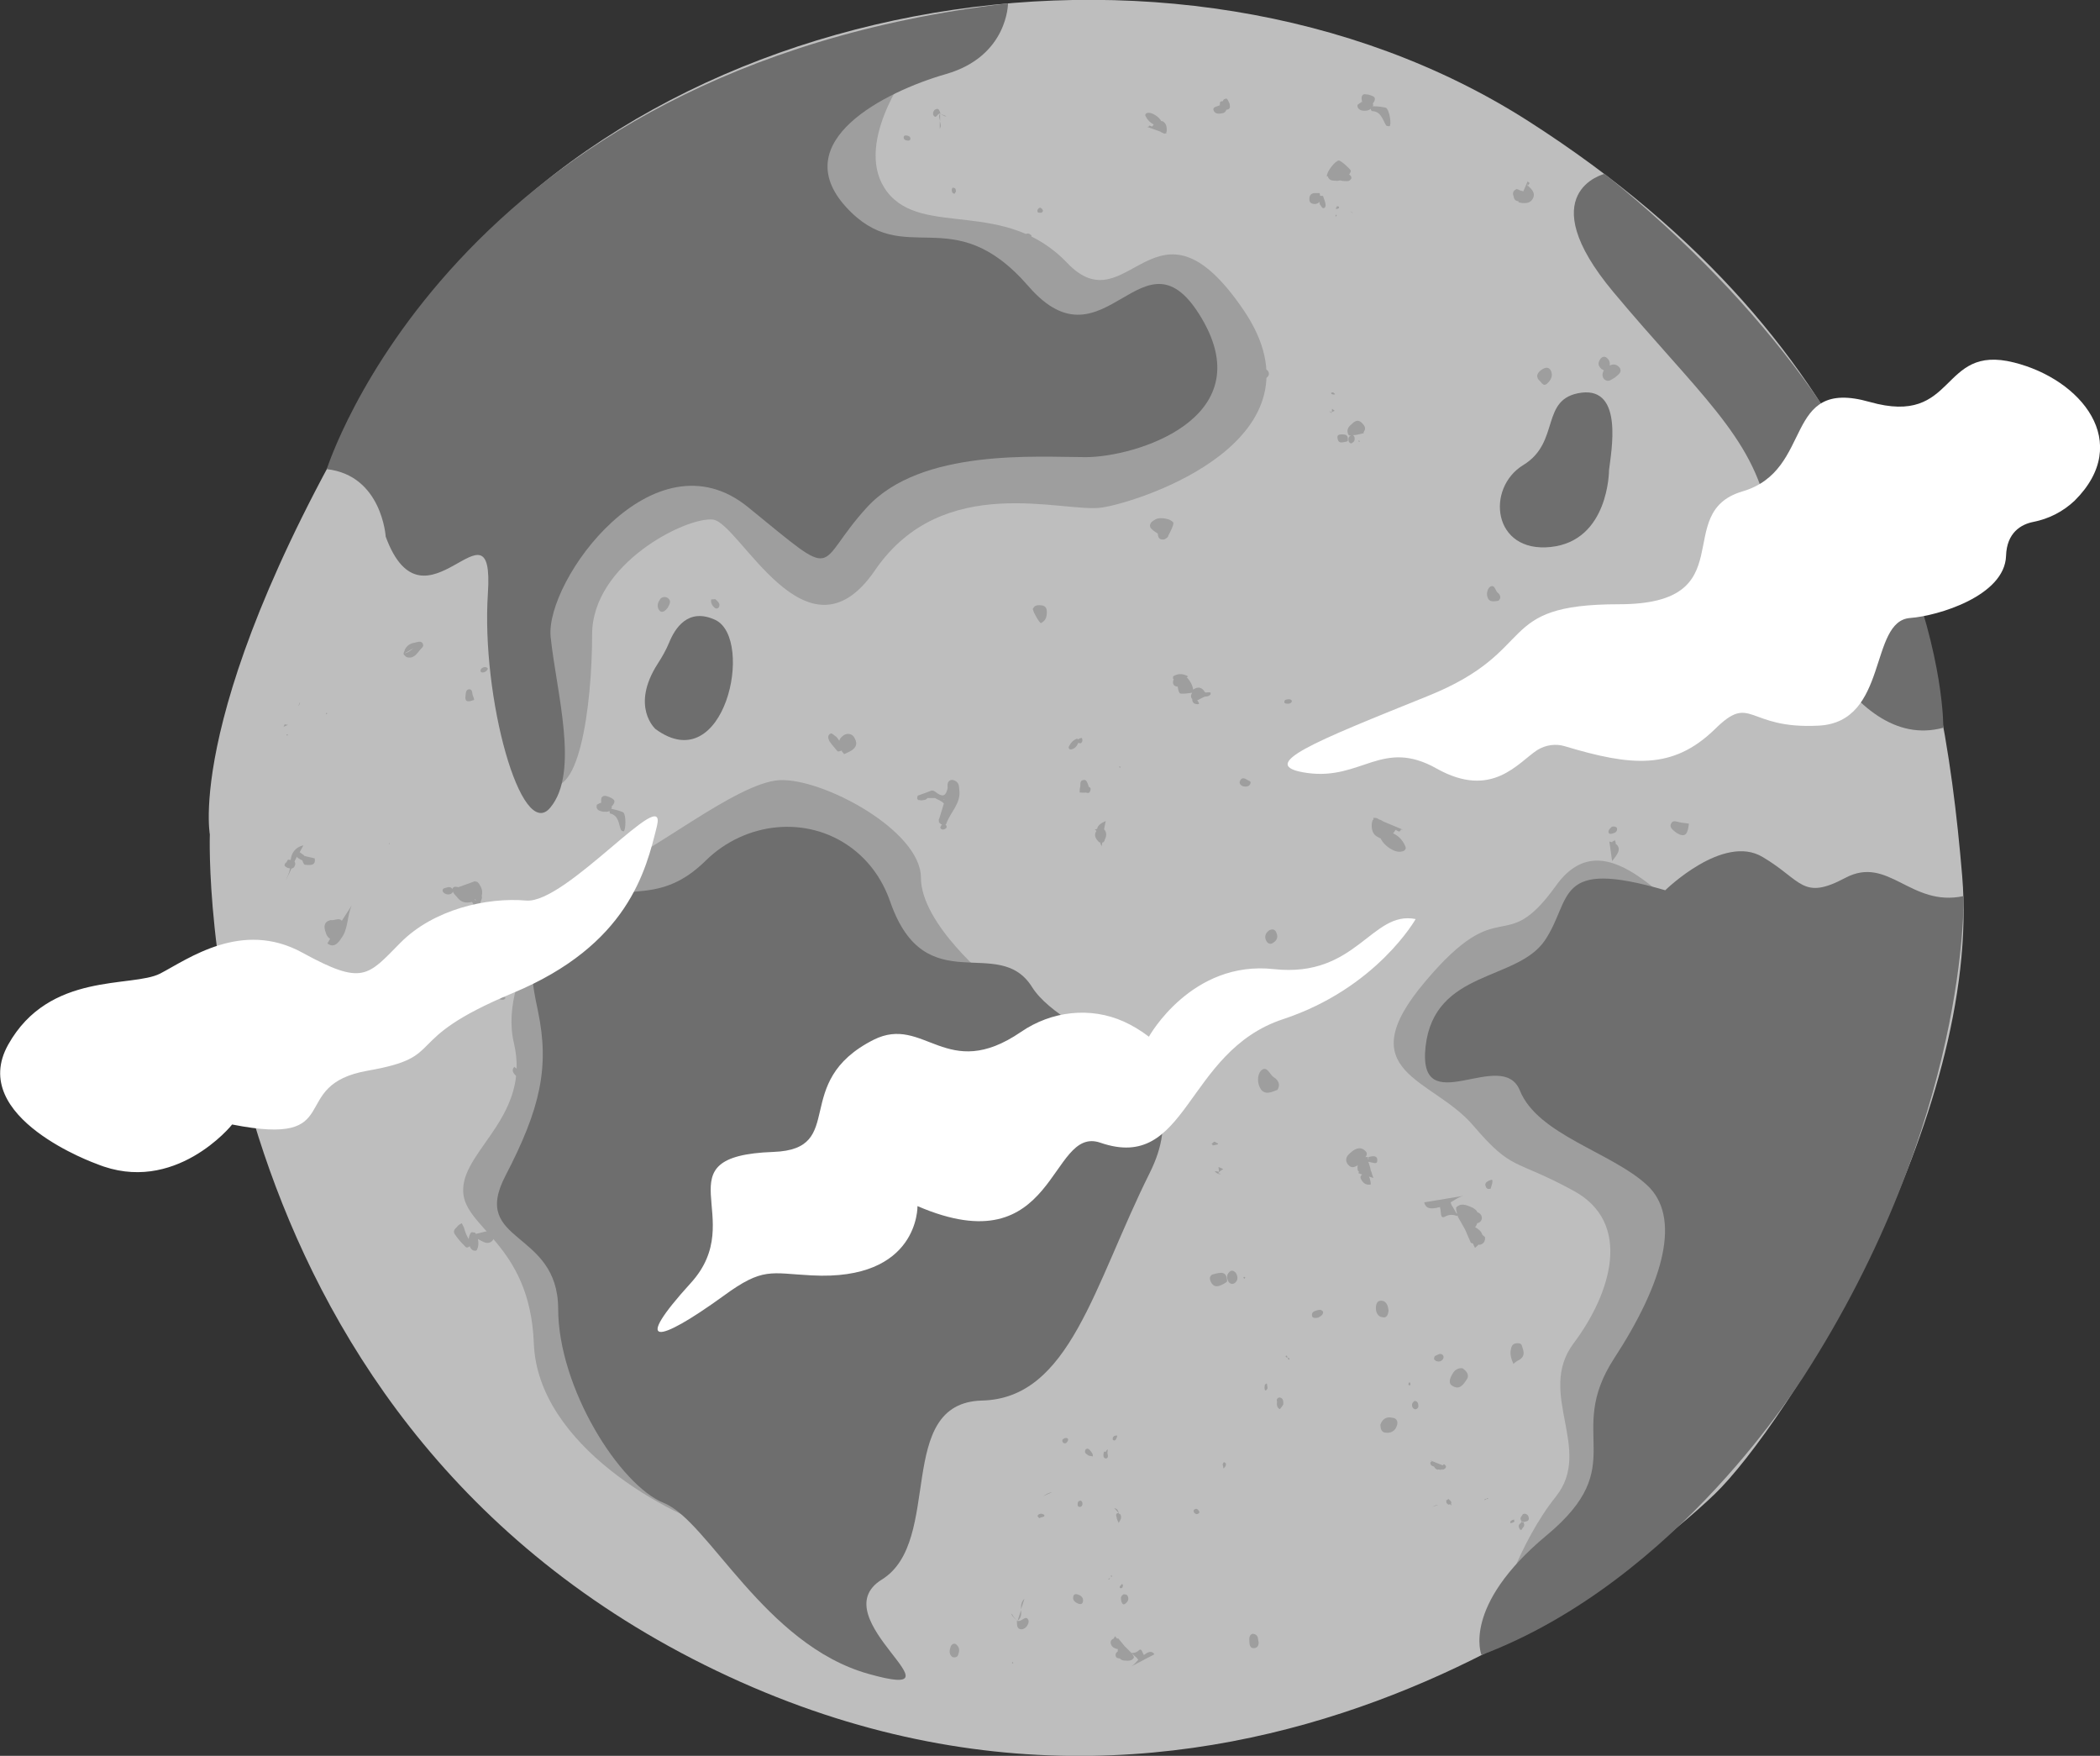 <svg xmlns="http://www.w3.org/2000/svg" enable-background="new 0 0 612.5 512" viewBox="0 0 612.5 512" id="Earth">
  <rect x="0" y="0" width="612.5" height="512" fill="#333333" stroke="none"/>
  <g fill="#000000" class="color000000 svgShape">
    <path fill="#bebebe" d="M61.2,243.3c0,0-6,167.5,144.3,242.2s274-30,294.6-49.8s78.1-110,72.2-180.3S549.1,101.5,445.9,35.4
		s-265.4-37-329,64.4S61.2,243.3,61.2,243.3z" class="colora4cfd8 svgShape"></path>
    <g fill="#000000" class="color000000 svgShape">
      <path fill="#9e9e9e" d="M364.4 478.7c0 .8.2 2 1.3 1.9 1.3 0 1.6-1.3 1.3-2.2-.1-1-.2-1.8-1.6-2C364.4 476.6 364.3 477.7 364.4 478.7zM487.2 211.4c-.2-.1-.6-.1-.8.1.1.4 0 1.1.2 1.1l0 0c0 .2.1.4.4.8l.1-.5c.2 0 .4-.2.5-.7C487.6 211.9 487.5 211.8 487.2 211.4 487.5 211.6 487.5 211.6 487.2 211.4L487.2 211.4C487.5 211.3 487.5 211.3 487.2 211.4zM443.7 443.7c0 0-.1.2-.1.4-.2.1-.6.5-.6.7-.1.4 0 .8.5 1.4l.1-.2c0 0 0 0 .2.1.2-.6 1-1 .7-1.8l0 0 0 0-.1-.2.1-.2C444 444 443.9 443.8 443.7 443.7zM421.9 437.6c-.1.2-.1.4 0 .7.2.1.4.4.5.4.2.1.2.1.5-.1l.4.4c.1-.2-.1-.5-.1-.5.1-.2.1-.2.1-.4-.1-.5-.5-.6-.8-1C422.2 437.3 421.9 437.4 421.9 437.6c.1-.2-.1-.2-.2-.1L421.9 437.6zM411.4 403.6c-.1-.2-.1-.2-.2-.5-.2-.1-.2.1-.4.4-.1.2.1.2.2.5C411.1 404 411.4 403.9 411.4 403.6zM360.4 371.1c-.7-.7-1.4-.8-2 0-.7.7-.6 1.8 0 2.8.7.7 1.4.6 2 0C361.2 373.1 361 372 360.4 371.1zM441.6 443.1c-.5.1-.7.2-1.1.6-.1.2.1.2.1.5.2-.1.7-.2 1-.4C441.8 443.6 441.6 443.4 441.6 443.1z" class="color7cbac1 svgShape"></path>
      <path fill="#9e9e9e" d="M443.5 442.9c.1 1.1 1 1 1.8.7.7-.2.7-.8.5-1.4-.2-.5-.8-1-1.6-.7C444 441.9 443.4 442.4 443.5 442.9zM355.2 333.7l.1-.2c-.4-.2-.8-.5-1.1-.6-.1.1-.4.2-.5.4-.1.1-.1.1-.4.2l.2.1c.1.1.1.1.2.4C354.3 333.9 354.5 333.9 355.2 333.7L355.2 333.7 355.2 333.7C355.4 333.9 355.2 333.7 355.2 333.7zM417.8 439.4l1.7-.6C418.9 438.8 418.3 439.1 417.8 439.4zM417.8 426.1l-.6-.2C417.3 426 417.3 426.2 417.8 426.1c-.2.1-.2.1-.5.2-.4.5.2 1.2.8 1.3l.2.1c.2.5.8 1 1.3.8.4.1.8.2 1.1-.1l.1.2c.5-.2 1.3-.7.8-1.3-.4-.4-.5-.4-.8 0l-3-1.2C417.9 426.2 417.8 426.1 417.8 426.1zM369.7 404.8c-.1-.5-.1-1-.2-1.4-.2.1-.5.2-.6.5-.1.4-.1 1.1 0 1.3C369 405.7 369.5 405.4 369.7 404.8zM492.6 240.2c-.7-.2-1.8-.2-2.6-.4-1-.2-2-.7-2.5.2-.8 1.2.4 2 1.4 2.8C492 244.8 492.3 242.4 492.6 240.2zM356.8 340.9l-1.4-.6c0 .5.2 1.1.1 1.4-.6-.1-.8-.2-1.2-.2.5.7 1.3 1 1.8.8-.2-.1-.6-.1-.8-.2C355.8 341.4 356.2 341.3 356.8 340.9zM376.1 396.3c.1-.2-.4-.4-.5-.4C375.7 396.5 375.9 396.7 376.1 396.3zM414.2 301c-.2-1.9-1.7-2.4-3.1-2.4-2.8-.2-3.2 1.6-3.5 3.7-.2 1.9.1 3.6 2 4.3 0 0 .2.1.2-.1 0 0-.1.2.1.2l1.1-1.2c1-1 2.2-2.5 2.8-3.5l.4-.5-.1-.1C414.2 301.2 414.2 301 414.2 301zM375 395.5c-.1.2.4.4.5.4C375.5 395.3 375.1 395.1 375 395.5zM353.8 371.6c-.8.2-1.1 1-.8 1.8 1 2.6 2.8 1.6 4.2.8.4-.2.5-.4.7-.5C357.9 370.5 356 371 353.8 371.6zM357.4 426.6c-.4-.4-.6-.2-.8.4.1.5.2.7.2 1.2.2-.1.6-.5.7-.8C357.6 427.1 357.6 426.6 357.4 426.6zM423.6 404.1c2 1.3 3.1-.2 4.1-1.7.8-1 .6-2.2-1.1-3.4-1.3-.2-2.4.5-3 1.7C422.8 402 422.4 403.5 423.6 404.1zM405 382.3c-.1-1.6-.7-3.1-2.3-3-1.1 0-1.4 1.1-1.4 2.2 0 1.3.7 2.5 1.9 2.6C404.5 384.4 404.8 383.4 405 382.3zM418.9 396.9c.6.2 1.4.2 1.9-.5.5-.7.2-1.4-.6-1.6-.7 0-1.2.5-1.7.6C418.1 396.2 418.2 396.5 418.9 396.9zM314.2 464.9c-.8-.2-1.2.2-1.2 1.1 0 .8.8 1.4 1.7 1.7.8.2 1.2-.2 1.2-1.1C315.9 465.7 315 465.1 314.2 464.9zM470.7 245.2c-.2.1-.2.1-.4.2l-.1.2c-.2-.1-.6-.1-.8-.2l.8 5.7c1.4-1.8 3-3.6 1-5.1l0 0c0 0 .1-.2 0-.5-.1-.2-.1-.2-.2-.4l.1-.2C470.8 245.1 470.7 245.2 470.7 245.2zM362.9 372.3c-.4.2-.2.4.1.6 0 0 .1-.2.2-.4C363 372.4 362.9 372.3 362.9 372.3zM443.2 396.5c1.2-.8 1.4-1.7 1-3.1-.4-1-.2-1.6-1.3-1.7-1.3-.1-2 .4-2.2 1.7-.4 1.4.1 2.9.7 4.3C442 397.2 442.5 396.8 443.2 396.5zM385.9 382.5c-.5-.7-1.1-.6-1.8-.4-.8.2-1.7.6-1.4 1.7.1.6 1.1.6 1.8.4C385.3 383.8 386 383.3 385.9 382.5zM402.6 415.5c.1 1.1.2 1.8 1.1 2.2 1.9.4 3.2-.4 3.7-1.9.5-1.4-.1-2.3-1.4-2.4C404.3 413 403.1 413.9 402.6 415.5zM373.3 410.9c.4-.5.7-.8 1-1.4 0-.8.1-1.7-1-2-.7 0-1.1.6-.8 1.3C372.3 409.6 372.5 410.6 373.3 410.9zM96.4 268.3c-2 .5-2 2-1.4 3.6.2.8.7 1.6 1.3 1.8l-.8 1.4c2 1.6 3.4-.5 4.1-1.6 2-2.6 1.6-6.5 3-9.5l-2.9 4.5C98.9 267.5 97.6 268.5 96.4 268.3zM412.6 410.9c.6.2 1-.4 1.1-.7 0-.8-.1-1.6-1.1-1.7-.2.1-.6.5-.7.8C411.7 410 412 410.7 412.6 410.9zM433.5 437c-.5.2-.8.4-.4.4C433.1 437.4 433.4 437.3 433.5 437zM433.9 436.8c0 0-.2.1-.4.4C434.1 437 434.2 436.9 433.9 436.8zM371.5 314.1c-1.2-.7-2-3.7-3.8-1.8-1 1.2-1.1 3.7.1 5.4 1.3 1.7 3.2.7 4.8.1C373.5 316.3 372.9 315 371.5 314.1zM402.7 244.5c1 2.2 4.2 4.3 6.1 3.8.8-.1 1.6-.7 1-1.7-.7-1.6-1.9-2.9-3.5-3.6.4-.4.5-.6.7-1 .7.2 1.2 1 1.6-.1.2-.1.2.1.5 0l-5.5-2.3c-.5-.2-.8-.6-1.3-.6-.6-.5-1.1-.5-1.3-.5h-.5c.1.2.1.2.1.4-.4.4-.4.8-.5 1.3-.1 1.6.2 3 1.6 3.8C402.1 244.2 402.5 244.4 402.7 244.5zM407.4 242c-.2.1-.2.1-.4.1l0 0 0 0C407.2 242 407.4 242 407.4 242zM483 214.3c-.1.2-.7.6-.5.7.1.8 1.1 1.3 1.9 1.3.6.1 1.2-.5.8-1.2C485 214.4 484 214.3 483 214.3zM470.1 241.1c-.8.7-1.2 1.3-.8 1.9.1.2.8.2 1.2 0 .8-.2 1.3-.7 1.1-1.6C471.2 241 470.7 240.9 470.1 241.1z" class="color7cbac1 svgShape"></path>
      <polygon fill="#9e9e9e" points="295.2 485.1 295.6 484.9 295.2 484.6" class="color7cbac1 svgShape"></polygon>
      <path fill="#9e9e9e" d="M475.6 436.7c1.7-.8 3.4-2 2.2-3.9-1.4-2.3-2.5-4.7-3.6-7.2-.4-.8-1.2-1.3-2.9-1.3-.8.6-2.3.8-3.1 2-.6 1.2-.2 2.3.6 3.4.8 1.3 1.7 2.3 2.5 3.4-.2-.2-.6-.5-1.1-.5-2.8 0-2.5 2.9-3.4 4.5-.5 1.1 0 2.2 1.2 2.3 2.8.2 3.4-2 4.2-3.7 0-.5 0-.8-.2-1.3.2.2.2.5.4.6C473.3 436.7 473.8 438 475.6 436.7zM279.5 482.4c.4-1.1.4-1.9-.5-2.8-.6-.6-1.4-.2-1.7.5-.4 1.1-.6 2.3.5 3.1C278.8 483.5 279.4 483 279.5 482.4zM470.5 208.9c.2-1-.1-1.4-.7-1.6-1.1 0-1.3.7-1.2 1.6.1.4.4 1 .6 1.2C469.9 210.4 470.4 209.7 470.5 208.9zM479 212.2c-.1-.8-.8-1.1-1.7-1-.6.4-1.1.8-1 1.7.1.8.8 1.1 1.7 1C478.9 213.7 479.2 213 479 212.2zM460.3 139.5c.1-.2.1-.2.1-.6 0 0-.2-.1-.5 0-.1.1-.1.2-.1.6C459.8 139.5 460.2 139.5 460.3 139.5zM453.2 139.3c.1.1.2.4.4.5 0 0 .1-.1.4-.2-.1-.1-.1-.5-.4-.5C453.5 139.1 453.4 139.2 453.2 139.3zM249.3 215.3c-.6-1.3-1.9-1.6-3.1-1-.8.6-1.3 1.1-1.4 1.7-.6-.8-.8-1.2-1.1-1.3-.5-.4-1.2-1-1.4-.8-1 .4-.8 1.4-.4 2.2.7 1.1 1.6 2 2.4 3 .1.1 1-.1 1.1-.2l.1-.1c0 .5.5.7.7 1.1.4-.2 1-.4 1.3-.6C249.5 218.4 250.3 217.1 249.3 215.3zM456.4 126.8c.1-.2 0-.5-.5-.7-.4.2-1 .1-1.2.5l-.1.2-.1.1.2.1c.1.1.4.2.7.4.2.1.5 0 .6-.1l0 0h.5C456.5 127.1 456.5 127.1 456.4 126.8zM466.9 104.5c-.8 1.1-1 2 .2 3.1.2.1.4.2.7.4-.5.8-.6 1.8.1 2.6 1.2 1 2 .1 3.1-.5.7-.7 2.3-1.4 1.4-2.9-1-1.1-1.9-1.1-2.9-.6.1-.6 0-1.6-.8-2.2C468.2 103.9 467.5 103.9 466.9 104.5zM500.3 346.8c-1.7 1-3.1 1.8-3.1 3.8-.1 3.4 2.5 3.9 5 4.3 0-.2 0-.2 0-.6.1.5.5 1 .6 1.4-.2-.4-.6-.6-.7-.8.1.7-.6 1.9 1.1 1.6.1.1.2.4.2.4l-.7-4.9c.7-.1 1.6-.5 2.3-.6l1-.2-.1-.1.1-.1c1-1.4.2-2.6-.7-3.5-1.1-1-2-1.1-3-.5l-.1-.1v-.2l-.1.1C501.5 346.3 500.9 346.6 500.3 346.8zM432.2 359.7c-.2-.6-.8-1.2-2-1.9.2-.1.4-.4.5-.7.1-.2.1-.2.1-.4.7-.1 1.3-.6 1.4-1.4s-.5-1.6-1.3-1.8c-.2-.6-.6-.8-1.3-1.3-1.3-.5-3.2-1.7-4.8-.2-.2.1-.1 1.1.2 1.9l-.2-.1-1.1-1.9c-.4-.4-.4-.8-.6-1.3 1.2-.7 2.4-1.6 3.8-1.9l-11.5 1.9c.5 2.2 2.4 1.8 3.7 1.6.2-.1.6-.2 1-.2 0 0 0 0-.1.2.4.8-.1 3.4 1.4 2.6 1.4-.8 2.5-.6 3.7-.2l-.1-.2c0 0 0 0 .2.1l.1.2c0 0 0 0-.2-.1l2.2 3.9 0 0 1.7 3.9c.2.1.4.1.6.2l.6 1.3c.4-.4.7-.6 1.1-1l.2.1c1.2-.2 1.8-1.1 1.6-2.3C432.4 360.2 432.3 360 432.2 359.7zM453.2 142.9l1.4.4C454.2 143.1 453.8 142.9 453.2 142.9zM457.7 140.4c1-.8.7-2-.2-2.9-.8-.7-2-.7-2.6-1.8-.2-.6-1-.8-1.4-.1-.4.2-.4.8-.1 1.2.5 1 1.2 2 1.9 2.9C455.8 140.1 456.6 141.7 457.7 140.4zM461 142c-.1.1-.7.5-.7.7-.2.4.1.6.7.4.2-.4.5-.8.7-1C461.3 142.2 461.1 141.9 461 142z" class="color7cbac1 svgShape"></path>
      <path fill="#9e9e9e" d="M460.7 143.5c.2 0 .5-.1.7-.4-.1-.1-.2-.4-.2-.4-.2 0-.5.1-.6.2C460.3 143.1 460.4 143.2 460.7 143.5zM448.5 136.4c.1.1.1.1.2.4l-1.1-2.2v.2l-.1-.1C447.7 135.5 446.9 136.4 448.5 136.4zM399.8 341.3c-.1-.8-.4-1.6-.7-2.5l0 0h.2l0 0c1 .2 2.3.8 2.4-.2.2-1.7-1.2-1.6-2.5-1.2-.1.1-.1.5 0 .6 0 0-.1.1-.2 0 0-.2 0-.2 0-.6-.2 0-.7-.1-.8.1.5-.6.7-1.3 0-1.9-1.7-1.7-3.6-.2-4.8 1-1.1 1-1 2.5.2 3.4.8.7 1.7.2 2.4-.2-.1.5-.1.7 0 1.3 0 .2.2.5.4.6-.1.1-.1.1-.2.4l1.1.4c-.7.5-.6 1.1 0 1.9.5.7 1.2 1.2 2.5 1 0-.6-.1-1.4-.5-2.3l1.3.4C400.1 342.4 400.1 341.8 399.8 341.3zM296.8 472.6c1.1-.8 1.1-1.9 1-3.1L296.8 472.6z" class="color7cbac1 svgShape"></path>
      <path fill="#9e9e9e" d="M296.6 472.6c-.5-.6-1.1-1.2-1.4-1.9-.2 0-.5-.2-.6-.2.2 0 .5.2.6.6C295.5 471.5 296.1 472.1 296.6 472.6c0 1.3 0 2.5 1.3 2.5 1.4 0 2.5-1.9 2-2.8C299.1 470.8 297.9 473.2 296.6 472.6zM297.8 469.3l1-3.1C297.8 467.1 297.8 468.1 297.8 469.3zM477.2 385.7c.5.4.8.6 1.4 1.1.2.2 1.1-.2 1.2-.5 1.1-1.1.6-2.3.1-3.6-.5-.8-.8-1.9-1.9-2.3.4-.2.8-.6.8-.8-1.3-3.9 1.8-5.6 3.7-8.3.2-.5 0-1.3-.2-1.4-.8-.6-6.8 2.9-7.1 4.7.2 1.4.7 3.1 1.3 5 0 .2.2.4.5.4-.2 0-.5 0-.6 0-.2 0-.4.2-.6.5-.5-.2-1.1-.2-1.4-.2-2.2 0-1.7 1.9-1.7 3.4.5 1.2.2 2.5 1.9 2.8.6 0 1.4-.5 2-1.1 0 0 .2 0 .2.2h-.2C476.7 385.8 476.9 385.8 477.2 385.7zM139.8 257.8c-.5-.7-.8-.8-1.2-.7 0-.1 0-.2.1-.2l-5 1.8c-.7-.1-1.3-.4-1.8.5v.1l0 0c-.2-.7-1-.7-1.6-.5-.4.2-1.3.1-1.2 1 .2.7 1.1 1.1 1.9 1 .6-.1 1-.4 1.1-.8.2.6.8 1.1 1.2 1.6 1.2 1.6 2.6 1.8 4.4 1.4.5.8.7 1.7 1.4 2.2.1.1.2.2.5.4l0 0c1 .8 1.9.5 2.2-.6.6-1.4-.6-1.6-1.6-1.6v.1l-.2-.1c0 0 0-.1.1-.1.1-.7.7-1.4.4-2C140.8 260 140.6 259.1 139.8 257.8zM138.4 262.3c.1 0 .1 0 .2-.1.1.1.2.2.2.4L138.4 262.3zM147.3 290.7c0 0-.1 0-.2.1-.1-.1-.5-.1-.6-.1-.2.1-.5.2-.7.7h.1c0 0 0 0 0 .1.4-.1.8.2 1.2-.1l0 0 0 0 .1-.1h.1C147.4 290.9 147.4 290.8 147.3 290.7zM321.5 245.7l-.2 1.1c-.1-.4-.4-.8-.4-1.1-.2-.1-.4-.1-.6-.4-.8-.8-1.3-1.9-.5-3-.1-.1-.2-.2-.5-.4l.7-.2c.2-1.1 1.2-1.7 2.5-2.3l-.5 2.5h.1c.7.8.7 1.9.1 3C322.2 245.3 321.8 245.7 321.5 245.7zM303.8 62c.6-.4.4-.8 0-1.2-.4-.4-.7-.2-1 .1-.2.2-.4.7 0 1.1C303.1 62 303.5 62.1 303.8 62zM223.1 96.5c-.1.2-.1.2-.2.5 0 0 .2.1.4.1s.1-.2.2-.5C223.5 96.6 223.4 96.5 223.1 96.5zM228.6 98.2c-.1-.1-.1-.4-.2-.5 0 0-.1.1-.4.1.1.1 0 .4.2.5C228.4 98.4 228.5 98.2 228.6 98.2zM182 332c-.4-.5-.6-1.3-1.1-1.9-.5-.5-.6.2-.8.6-.4.7-.5 1.4.5 1.9C181 332.8 181.5 332.7 182 332zM138.3 204.1c0-.5-.4-1.1-.5-1.7s-.1-1.3-.8-1.4c-1-.1-1.1.8-1.2 1.6C135.4 205.1 136.8 204.6 138.3 204.1z" class="color7cbac1 svgShape"></path>
      <path fill="#9e9e9e" d="M180 329.8c-.2-.1-.5-.1-.7-.4-.4.2-.2.5.1.6.1.1.2.1.4.2C180.2 330.3 180.4 330.2 180 329.8zM353.9 32c.4 1.4 1.7 1.2 2.8 1 .5-.1.8-.5 1-1 .1 0 .4-.1.5-.1.8-.4.5-1.1.4-1.8-.4-.5-.5-1.6-1.2-1.3-.5.1-.7.5-.7.7-.2 0-.5 0-.8.2 0 .2-.2.7-.1 1h-.1C355 31.1 353.8 31.1 353.9 32zM278.8 55.9c0-.4 0-1-.5-1.1-.5-.2-.7.1-.7.6 0 .6.2 1 .8 1.1C278.4 56.6 278.6 56.1 278.8 55.9zM151.4 327.5c.8.4 1.7.1 2.4-.6.4 0 .7.1 1 0 1.1-.2 1.9-1.1 2.8-1.8.4.1.6.2.8.4l-3.1 3.9c1.6-1 2.4-2.5 3.1-3.9.8.7 1.1 2 1.7 2.9.1.1.5.1.7.1.5-.4.2-3.8-.7-4.2-.4-.1-.8-.2-1.3-.2l.1-.1c0-.2.1-.4.1-.6l.4-.1c-.1-.1-.2 0-.4 0 .1-.1.1-.1 0-.2-.1-.2-.6-.2-.8-.2-1.2.4-2.4.7-3.5 1.2-.1-.2-.4-.5-.6-.7-.8-.4-1.6 0-2 1-.7.6-.8 2-.6 2.8l-.2.1c.1.1.2 0 .4 0C151.3 327.4 151.4 327.5 151.4 327.5zM155 325.1l.6-.2C155.5 324.9 155.2 325.1 155 325.1L155 325.1zM196.8 309.3c.2 1.2.6 2.3 1.7 2.8.1.2.4.4.8.5 1.3-.1 1.6-1.3 1.8-2.3-.1-.8-.6-1.6-1.2-1.4-.6 0-.8.4-1.1.8-.4-.4-1-.7-1.4-.8C197.2 308.9 196.8 309.2 196.8 309.3zM153.2 90.5c-.4-.6-1-.8-2-.7-.4.4-1.3.7-1.9 1.6-.2.8.1 1.4.6 2.2 1 1.1 1.9 2 2.8 3.4.6 1 1.1 1.6 2.2.7 1-.6 2-1.6 1.2-2.6C154.8 93.6 154.1 92 153.2 90.5zM224.3 87.6c-.1.1-.1.6-.2.8.7.4 1.7.4 2.2-.2.4-.1.5-.6.7-.8C226 86.9 225.3 87.2 224.3 87.6zM233.3 48.8c1.2-.2 2.3-.6 2.6-1.8.7-2-.8-2.9-2.4-3.5-.1.1-.1.1-.1.4 0-.4-.1-.7-.1-1 .1.2.2.5.2.6.1-.5.7-1.1-.4-1.2 0-.1-.1-.2-.1-.2l-.5 3.2c-.5-.1-1.1 0-1.6 0h-.6v.1h-.1c-.8.7-.6 1.6-.1 2.3.5.8 1.1 1 1.7.8v.1l-.1.1h.1C232.5 48.9 232.8 48.8 233.3 48.8zM158.3 193.1c.2 0 .5-.1.7-.2 0-.2-.1-.5-.6-.4-.1 0-.2.1-.4.1C157.9 192.9 157.8 193.1 158.3 193.1zM85 253.3c.2-.1.7-.2.8-.5.4-.6.4-1.1.1-1.6l0 0 .7-1.4c.1.2.2.4.5.5.4.2.6.5 1 .5.1.1.1.1.1.2.5 1.2.5 1.2 1.3 1.2 1.3.1 2.6.1 2.3-1.9l-3-.7c-.1-.2-.4-.4-.7-.6-.2-.1-.5-.4-.7-.5l1.1-2c-2.3.5-3.5 2.2-3.7 4.2-.1.1-.2 0-.2.1-.4-.2-.7-.2-.8.2-.1.1-.1.2-.2.4s-.1.1-.2.1c-.4.4-.6 1-.1 1.2.4.4 1 .5 1.3.5-.2 1.3-.8 2.5-1.3 3.7L85 253.3zM264.9 41c.6 0 .7-.4.6-.8-.1-.5-.8-.7-1.3-.7-.6 0-.7.4-.6.8C263.7 40.8 264.3 41 264.9 41zM208.4 148.3c-.1-.1-.1-.1-.2-.1h-.2c0-.2-.1-.4-.1-.6l-3.1 2c1.4.4 2.9.7 3.2-.8l0 0c0 0 .2 0 .2-.1.1-.1.1-.1.1-.2h.2C208.4 148.3 208.4 148.3 208.4 148.3zM155.2 198.9l2.3-1.2c0-.1-.2-.6-.4-.6C156 197 155.4 197.9 155.2 198.9zM141.4 194.5c-.6.1-1.1.4-1.2.8-.2.5.1.8.5.8.7 0 1.3-.4 1.6-1.1C142.2 194.7 141.8 194.5 141.4 194.5zM171.4 327.9c-.1.6.1 1.2.2 1.6L171.4 327.9zM170.4 317c-.1-.1 0-.2 0-.2C170.2 316.8 170.1 316.9 170.4 317L170.4 317zM171.9 317.1c-.2-.1-.4-.1-.6.1-.1.1 0 .2 0 .4C171.5 317.4 171.8 317.4 171.9 317.1L171.9 317.1zM211.4 246.4c-.7.1-.5.8-.5 1.4 0 .7.4.8 1.1.6 1.4-.5 3-.1 4.4.1.5.1.8.1 1.6 0 0-.2 0-.2 0-.4.4 0 .7-.1 1-.4.2-.5.4-1.2-.5-1.6-.4-.1-.6-.1-1 0-.2-.6-.5-1.1-1.3-1C214.6 245.3 213.1 245.8 211.4 246.4zM168.8 319.5L168.8 319.5c-.5-.1-1-.2-1.1.2-.1.6.6 1.2 1 1.1C169.3 320.6 168.6 319.9 168.8 319.5zM169.8 318.9c-.2.1-.6.2-.8.4l-.1.1C169 319.3 169.4 319.3 169.8 318.9 169.6 319 169.8 318.9 169.8 318.9zM346.1 197c-1.3-.6-2.6-.6-3.9.2-.1.2-.1.6 0 .8.1.1.1.1.2.1l-.1.1c-.4.8-.1 1.7.6 1.9.1.1.4.1.6.1.1 1 .4 1.9.7 2 .4.2 2.3 0 3.5-.2-.4.7-.5 1.4.1 1.9l0 0-.1.1c.1.7.4 1.2 1.2 1.3.2.1.6 0 .8 0 0-.4-.2-.7-.5-1.1.2-.1.6-.2.8-.4.6-.2 1.1-.7 1.8-.7.6 0 1.3-.4 1.3-.8 0-.2 0-.2-.1-.2.1-.1.1-.1.1-.2h-.4c-.4-.1-1.1.2-1.3-.1-.8-1.4-2-1.7-3.4-.7-.1-1.2-1-2.8-1.9-3.6C346.6 197.3 346.6 197.2 346.1 197zM171.7 329.6l.5 5C173 332.8 172 331.1 171.7 329.6zM154.2 312.2c-.1-1.3-1.2-1.4-2.2-1.2-.5.1-1.1.4-1.2.7l-.8-.6c-1.1 1.2.1 2.2.7 2.8 1.6 1.4 4.1 1.4 5.9 2.5l-2.8-2.2C154.7 313.9 154 312.9 154.2 312.2zM225.4 96.3c-1 .5-1.1 1.4-.5 2.3.5.7 1.4 1.1 1.7 2 0 .5.6.8 1.1.5.4-.1.5-.6.4-.8-.2-.8-.5-1.8-.8-2.6C226.8 97 226.6 95.6 225.4 96.3zM150.8 193.5c.2 0 .6-.4.6-.5.1-.5-.4-.7-.8-.7-.2-.1-.7.1-.7.5C150.1 193.4 150.5 193.6 150.8 193.5zM229.1 97.5c.1-.1.1-.2 0-.4 0 0-.2-.1-.4 0 .1.1.1.4 0 .4C229 97.6 229.1 97.5 229.1 97.5zM113.7 245.9c-.1 0-.2 0-.2 0-.1 0-.1.1-.1.2.1 0 .1 0 .2 0C113.6 246.3 113.6 246 113.7 245.9zM149.8 186.9c-.6.2-.8.7-.8 1.3-.1-.1-.2-.1-.6-.2-.6 0-1.2 0-1.6.7.2.5.6.6 1.1.7.4 0 .8-.1 1.1-.2.2.8 1.2.5 1.9.4.5-.2 1.3-.4 1.4-1.1C152.3 187.8 150.5 186.6 149.8 186.9zM226.4 91.8h-.1c-.1.4 0 .5 0 .7l0 0 0 0c0 0 .4-.1.6-.5C226.6 91.9 226.6 91.9 226.4 91.8l1.1-3.7C227.1 89.4 226.7 90.6 226.4 91.8z" class="color7cbac1 svgShape"></path>
      <path fill="#9e9e9e" d="M227.3 100.9c0-.5-.2-1-1.2-1-1 .8-2.2 1.8-2.3 3.7 0 .1.2.2.5.4-.2.5-.2.8-.1 1.3 0 .1.6.2 1 .1.6-.2 1.1-.7.8-1.3 0-.1-.1-.4-.4-.5C226.5 103.2 227.3 102.2 227.3 100.9zM323.2 460.5c.1 0 .1-.1.2-.2.1-.1.4 0 .4 0-.1 0-.1.1-.2.2C323.3 460.6 323.3 460.5 323.2 460.5zM223.2 94.3c.1 0 .6-.2.7-.4.2-.2 0-.5-.5-.4-.2.2-.6.5-.7.6C223 94.2 223 94.4 223.2 94.3zM304.5 442.2c.4-.4-.2-.7-.7-.8-.5 0-1 .1-1.2.7.1.2.5.6.6.6C303.5 442.4 304.3 442.4 304.5 442.2zM224.3 88.1c-.1.4.4.6 1 .8l-.6-1.4C224.6 87.7 224.4 87.8 224.3 88.1zM185.7 329.3c0 0-.1.1-.2.1C185.5 329.6 185.5 329.4 185.7 329.3zM171.4 326.3c.2 0 .2-.1.2-.1S171.5 326.2 171.4 326.3zM83.6 214.4c.1.1.2 0 .4 0-.1-.1 0-.2-.1-.2-.1-.1-.2 0-.2-.1C83.6 214.3 83.5 214.3 83.6 214.4z" class="color7cbac1 svgShape"></path>
      <path fill="#9e9e9e" d="M223.8 93.3c-.2-.1-.4 0-.7.1.1.1.1.4.1.4.2.1.4 0 .5 0C224 93.7 224 93.5 223.8 93.3zM150 152.1c-.1.2-.1.4-.1.7-.6-.2-2.5.1-3.6.5-.5-.5-.7-1.1-1.3-1.6-.1-.1-.5-.1-.7-.1-.1.1-.1.5 0 .8-.1 0-.4-.1-.5-.1-.5-.1-1.2-.4-1.3.1-.4 1.1.4 1.4 1.1 1.8.4.1.8.1 1.2-.2.2.8.7 1.6 1.1 1.8.1 0 .5 0 .6-.1.7.4 1.4.7 2.2.6.2.1.4.1.6.2.5.1 1.3.4 1.4-.5.1-.2-.1-.5-.2-.6.4-.7.2-1.4-.1-2l0 0c1.4.8 1.8-.5 2.4-1.3.2-.4.2-1-.4-1.1C151.3 150.5 150.5 151.3 150 152.1zM189.6 108.5c.1-.4 0-.6-.2-.4C189.4 108.3 189.5 108.5 189.6 108.5zM190 108.9c0 0-.1-.2-.2-.4C189.7 108.9 189.7 109.1 190 108.9zM198.8 102.4c-.1.2.2.5.4.7.7.1 1-.2 1.1-.7.1-.2 0-.7-.1-.7C199.3 101.4 199 101.8 198.8 102.4zM178 106.4c-.4-.1-.7-.2-1.1.2-.1.5.1.8.6 1.1.2.1.7 0 .7-.1C178.6 107 178.5 106.5 178 106.4zM149.5 193.5c-.2-.5-.6-1-1-1.6L149.5 193.5zM260.7 451.3c.1-.1.1-.2 0-.4-.2-.1-.5-.5-.8-.2-.1 0-.1 0-.2 0l.1.1c-.1.1-.2.4 0 .6.1 0 .2.1.4.2C260.5 451.5 260.5 451.4 260.7 451.3v.2C260.7 451.4 260.7 451.4 260.7 451.3zM208.4 177.2c.6.5 1.3.2 1.4-.5.2-.8-.5-1.4-1.2-2-.5.1-1.1 0-1.2.2C207.3 175.8 207.7 176.6 208.4 177.2zM177.5 114.9c.2-1.4-1-1.8-2-2-1-.2-1.4.1-1.8 1.4.1.7.8 1.2 1.8 1.4C176.3 115.7 177.3 115.6 177.5 114.9zM174.5 109.7c-.1 0-.2-.1-.5 0-.4.1-.4.5.1.6.2 0 .5-.1.8-.1C174.9 110 174.8 109.9 174.5 109.7zM324 459.5c0-.1.1-.1.2-.2 0 .1.1.2.1.4 0 .1-.1.1-.2.2C324.1 459.8 324.1 459.6 324 459.5zM328.1 467.7c-.6.4-.8-.2-1-.6-.2-.8-.4-1.6.6-2.2.4 0 1 0 1.2.5C329.4 466.3 328.9 467.2 328.1 467.7zM240.1 461c1.2-.2 2.4-.7 2.8-2.2.1-.4-.4-.7-1-.6-.8-.1-1.4-.2-2.3-.2-1.1 0-1.1 1-1.1 1.7C238.6 460.6 239.3 461.1 240.1 461zM389.7 62.6c-.1.1-.1.1-.2.4 0 0 .1.1.2.1.1 0 .1-.1.2-.4C389.9 62.7 389.8 62.6 389.7 62.6zM381.9 58.2c0 1 .8 1.3 1.7 1.3.7-.1 1.1-.4 1.2-.7.1.7.2 1 .4 1.1.2.4.5.8.7.8.7 0 .8-.7.7-1.2-.1-.8-.5-1.6-.7-2.3 0-.1-.6-.1-.7-.1H385c.1-.2-.1-.5-.1-.8-.2 0-.7 0-1 0C382.6 56.2 381.8 56.8 381.9 58.2zM324.5 480.2c.2.2.8.6 1.6.7-.1.1-.1.2-.1.5 0 .1 0 .1 0 .2-.4.2-.7.6-.6 1.2.1.6.6.8 1.2.8.2.2.5.5 1.1.6 1 0 2.3.4 3-.8.1-.1-.1-.7-.5-1.1h.1l1.1 1c.2.1.4.5.6.7-.6.6-1.2 1.4-2 1.9l6.7-3.5c-.7-1.2-1.9-.6-2.5-.2-.1.1-.2.2-.6.4 0 0 0 0 0-.1-.4-.5-.6-2-1.4-1.3-.7.7-1.4.8-2.2.8l.1.1c0 0 0 0-.1 0l-.1-.1c0 0 0 0 .1 0l-2-2 0 0-1.8-2.2c-.1 0-.2 0-.4 0l-.6-.7c-.1.2-.2.5-.5.8h-.1c-.7.4-.8 1.1-.5 1.7C324.2 479.9 324.4 480.1 324.5 480.2zM394.7 62.2l-.8-.6C394.1 61.9 394.4 62.1 394.7 62.2zM300.4 68.3c-.7-.5-1.4-.1-1.7.7-.2.6-.1 1.4-.6 2-.4.2-.4.7.2 1 .2.1.6.1.7-.1.5-.5 1.1-1.1 1.4-1.7C300.5 69.5 301.4 68.8 300.4 68.3zM312.5 218.5c-.4.1-.8 0-.8-.7.5-1 1.1-1.9 2.4-2.4.1 0 .2.1.4.2.2-.2.6-.4 1-.4.1 0 .2.5.2.7 0 .5-.4 1-.8.8-.1 0-.2 0-.4-.1C314.1 217.6 313.5 218.3 312.5 218.5zM389.9 60.9c.1 0 .5-.1.6-.2.2-.2 0-.5-.4-.4-.2.2-.5.4-.6.4C389.7 60.8 389.7 61 389.9 60.9z" class="color7cbac1 svgShape"></path>
      <path fill="#9e9e9e" d="M390.4 60.2c-.1-.1-.2 0-.6 0 0 .1.1.2.1.2.1.1.2 0 .5 0C390.5 60.4 390.5 60.3 390.4 60.2zM301.3 177.5c.4-1 1.3-1.1 2.3-1 1.7.1 1.8 1.3 1.7 2.6-.1 1.1-.5 2-1.7 2.6-.4 0-2.2-3.1-2.3-3.9l-.1-.2C301.3 177.5 301.3 177.5 301.3 177.5zM149.5 193.5c.2.5.4 1.2.4 1.7.2 0 .4 0 .7 0L149.5 193.5zM175.5 110.7c-.1.1-.2.2-.4.1.1 0 .2.2.2.2.1 0 .2 0 .4-.1C175.7 110.8 175.6 110.7 175.5 110.7zM274.2 33.1c-.5.7-.2 1.3 0 2.2V33.1z" class="color7cbac1 svgShape"></path>
      <path fill="#9e9e9e" d="M274.3 33.1c.4.4.8.6 1.3.8.1 0 .2 0 .5 0-.1 0-.2 0-.5-.2C275.2 33.6 274.7 33.4 274.3 33.1c-.2-.7-.5-1.6-1.2-1.3-1 .2-1.2 1.7-.7 2C273.1 34.7 273.4 33 274.3 33.1zM274.1 35.3v2.2C274.6 36.7 274.3 36.1 274.1 35.3zM451.2 111.9c-1.2 1-1.7-.7-2.4-1.1-1-1.3-.2-2.3 1-3.1 1-.6 2-.8 2.6.5C453 109.7 452.3 110.9 451.2 111.9zM318.7 424.7c-.5-.2-1.1-.1-1.4-.4-.6-.4-1.1-.7-.7-1.6.5-.5 1-.2 1.3.2C318.3 423.4 318.9 424 318.7 424.7zM120.6 189c-.8.7-1.7 1.4-2.9 1.6 0 .1.1.4.4.6.5.6 1.2.6 1.9.5 1.3-.4 1.8-1.4 2.6-2.3.5-.5 1.1-1 .7-1.7v-.1l0 0 0 0c-.6-.8-1.4-.4-2.3-.2-1.3.2-2.3.8-2.9 2-.1.5-.4.8-.4 1.3L120.6 189zM327.5 462.3c0 .4-.1.7-.4.8-.4.1-.6-.1-.5-.5.2-.2.5-.5.6-.7C327.4 462 327.6 462.1 327.5 462.3zM372.1 271.6c.7 1.3.6 2.4-.6 3.2-.8.7-1.7.5-2.2-.5-.6-1.2-.2-2.3 1-3.1C371.2 270.9 371.7 271 372.1 271.6zM172.7 107.9v.1l0 0V107.9zM172.3 106.9l1.1.4C173 107.2 172.6 107 172.3 106.9zM388.6 51l-1.6.5c0-.1 0-.1 0-.2 0-1.3 2.4-4.4 3.5-4.5.6 0 3.4 2.5 3.5 3h.1H394c0 .2-.2.7-.5 1.1.4.2.8.7.6 1.2v.1l0 0c0 0 0 0-.1 0-.4.8-1.3.6-1.9.6-.4 0-1-.1-1.2-.2-.4.1-1 .2-1.3.1-1 0-2-.1-2.3-1.2C387.5 51.2 388 51.1 388.6 51zM315.7 438.3c.1.4-.1 1-.6 1.1s-.8-.2-.8-.7c0-.7.2-1.1 1-1.1C315.5 437.7 315.7 438.1 315.7 438.3zM362.7 229.3c-.7-.1-1.3-.8-1.1-1.4.4-1.2 1.2-1.1 2-.6.5.4 1.4.4 1.1 1.2C364.4 229.3 363.6 229.5 362.7 229.3zM192.4 175c-.7.8-.8 2.3 0 3.1.8.8 1.7-.1 2.3-.8.5-1 1.3-2 .1-2.9C194 173.8 192.7 174.1 192.4 175zM304.3 436.3l2.6-1.2C305.8 435.3 305.1 435.7 304.3 436.3zM313.8 433.4h.1l0 0H313.8zM397 29.9c-.4.1-.6.4-1 .6-.1.1-.1.7 0 .8.4.8 1.2 1 2 1 .6 0 1.3-.1 1.8-.6 0 .4.2.6.4.7 2.6.1 3 2.4 4.1 4.2.2.2.7.2 1 .2.6-.4 0-4.8-1.1-5.4-1-.2-2-.4-3.4-.4-.1 0-.4 0-.4.1 0-.1.1-.2.1-.4 0-.1 0-.4-.1-.5.2-.2.4-.6.5-.8.5-1.3-.7-1.4-1.7-1.8-.8 0-1.6-.5-2 .5-.1.4-.1 1 .1 1.6 0 0 0 .1-.1.1v-.1C397 29.7 396.9 29.8 397 29.9zM244.3 466.5c.1-.2.5-.6.5-.8 0-.8-.6-.7-1.2-.7-.4.1-.6.5-.4 1C243.3 466.1 243.6 466.6 244.3 466.5zM87.5 204.7l-.5 1.2C87.3 205.6 87.5 205.2 87.5 204.7zM246.9 465.4c0-.1 0-.2 0-.4-.1.1-.4.1-.7.2-.1 0 0 .2 0 .4C246.5 465.5 246.7 465.4 246.9 465.4zM335.4 153.3c.4 0 .6 0 1-.1L335.4 153.3c.1.1 0 .4.1.4.1.5 1.2 1.3 2.2 1.9 0 .2 0 .5.1.7.2 1 1 1.1 1.8 1 .7-.4 1.1-.6 1.2-1.2.6-1.1 1.6-3.1 1.4-3.6l0 0c.1-.1.2-.1.4-.2l-.4.1c-.6-1.1-3.7-1.7-5.1-1C336.2 151.9 335.5 152.3 335.4 153.3zM170.6 61.3c.5-.6 0-1-.5-1.2-.5-.2-.7.1-.8.5-.1.4 0 .8.4 1.1C170 61.4 170.5 61.5 170.6 61.3zM338.7 35.3c-.7-1.3-2.8-2.6-3.9-2.4-.6.1-1 .5-.6 1.1.5 1 1.3 1.8 2.3 2.3-.2.2-.2.4-.5.6-.5-.1-.8-.6-1 .1-.1 0-.1-.1-.4 0l3.6 1.3c.4.1.6.4.8.4.4.2.7.4.8.2h.4c0-.1 0-.1-.1-.2.2-.2.2-.5.2-.8 0-1.1-.2-1.9-1.1-2.5C339.1 35.4 339 35.3 338.7 35.3zM335.8 37c.1 0 .1 0 .2-.1l0 0 0 0C336 37 335.8 37 335.8 37zM186 63.7c-.1.1-.1.1-.4.1 0 0 .1.1.2.2.1 0 .1-.1.4-.1C186.3 63.8 186.1 63.7 186 63.7zM201.1 71.8c0-.1-.1-.2-.1-.4 0 0-.1 0-.2.1 0 .1 0 .2.1.4C200.7 71.9 200.9 71.9 201.1 71.8zM213.1 60.3c-.4.8 0 1.6.8 1.9.6.2 1.1.2 1.4 0-.2.6-.2 1-.2 1.1 0 .5 0 1 .2 1.1.6.4 1.1-.2 1.2-.7.2-.7.4-1.6.5-2.4 0-.1-.5-.5-.6-.5h-.1c.2-.2.1-.5.2-.7-.2-.1-.6-.4-.8-.4C214.6 58.9 213.7 59 213.1 60.3zM196.1 78.4c-.1.1-.1.2.1.5.2 0 .6.1.8 0l.1-.1h.1l-.1-.1c0-.1-.1-.2-.4-.4-.1-.1-.2-.1-.5-.1l0 0-.2-.1C196.1 78.3 196.1 78.3 196.1 78.4zM192.3 74c.7-.4 1.1-1 .6-1.9-.1-.1-.1-.2-.4-.4.5-.4.8-1 .6-1.6-.5-.8-1.2-.6-2-.5-.6.2-1.7.2-1.6 1.3.2 1 .8 1.1 1.6 1.1-.2.4-.4.8 0 1.6C191.3 74.1 191.7 74.2 192.3 74zM190.6 65.7l-.4-.8C190.3 65.1 190.5 65.5 190.6 65.7zM187.6 64.5c-.8-.1-1.3.5-1.3 1.3 0 .7.5 1.3.2 2-.2.4 0 .8.6.7.2 0 .6-.1.6-.5.2-.6.5-1.4.6-2C188.2 65.6 188.7 64.6 187.6 64.5zM187 62.2c.1 0 .5.1.7.1.2 0 .2-.4-.1-.5-.2 0-.6.1-.7 0C187 62.1 186.9 62.2 187 62.2z" class="color7cbac1 svgShape"></path>
      <path fill="#9e9e9e" d="M187.8 61.9c-.1-.1-.2-.1-.5-.2 0 .1 0 .2 0 .2.1.1.2.1.4.2C187.8 62.1 187.8 62 187.8 61.9zM203.1 74.7c0-.1 0-.1-.1-.2l.1 1.6.1-.1V76C203.4 75.5 204.1 75.1 203.1 74.7zM189.9 280.5c.4.4.7.8 1.2 1 .6.1 1.1 0 1.1-.7.1-1-.2-1.9-.6-2.8.8.1 1.7.4 2.4.4 1.3-.1 1.8-1.1 1.8-2.4 0-.6-.2-1-.6-1.2v-.1c0-.1-.1-.1-.2-.1l0 0c-.2-.1-.4-.1-.7-.1 0-.1 0-.1 0-.2l-.8.7c-1.1.6-2 1.3-2.9 1.8l0 0c-.1-.1-.2-.2-.4-.2-.4.1-.8 0-1 .2-.2.6-.2 1.2-.1 2-1-.8-1.7-1.8-2.4-2.8-.2-.2-.6-.5-1-1-.2.2-.6.6-.8.8-.4 1-1.3 1.9-.4 2.8 1.2 1.1 2.6 1.8 4.1 2.5C189.3 281.3 189.6 280.7 189.9 280.5zM262.3 122.1c.2-.7-.4-.8-.8-1-.5-.1-.7.4-.6.7 0 .4.2.7.7.8C261.7 122.4 262.1 122.3 262.3 122.1zM349.6 440.5c-.2-.4-.6-.7-1.1-.4-.5.2-.4.6-.2 1 .4.4.8.6 1.3.2C349.9 441.2 349.9 440.7 349.6 440.5zM314.3 110.7c-.8.5-1 1-.8 1.9.2.6.1 1.1.7 1.1.8.1 1.3-.1 1.4-1 .2-1 .1-1.9-.2-2.8C315.1 110.2 314.8 110.5 314.3 110.7zM299.9 118.9c.1-1.4-.8-3.7-2-4.2-.5-.2-1.1-.1-1.1.6-.1 1.1.1 2.3.7 3.2-.2.1-.5.1-.7.2-.4-.4-.4-1-.8-.5-.1 0-.1-.1-.2-.2l2.3 3.1c.2.4.2.6.5.8.1.5.4.6.6.7l.2.2c0-.1 0-.1 0-.2.2-.1.5-.4.7-.6.6-.8 1-1.7.5-2.6C300.2 119.3 300.1 119.1 299.9 118.9zM296.6 118.7c.1 0 .1 0 .2 0l0 0 0 0C296.7 118.8 296.6 118.7 296.6 118.7zM277.7 119.3c-.1.1-.1.1-.2.2 0 0 .1.1.2.1.1 0 .1-.1.2-.2C277.9 119.4 277.8 119.3 277.7 119.3zM294.6 122.3c-.1-.1-.1-.2-.2-.4 0 0-.1.1-.2.1.1.1 0 .2.2.4C294.3 122.5 294.4 122.4 294.6 122.3zM270.9 113.4c-.1 1 .6 1.4 1.3 1.6.7 0 1.1-.1 1.3-.5 0 .7 0 1 .1 1.1.1.4.2 1 .6 1 .7.1 1-.6 1-1.1 0-.8-.1-1.6-.4-2.4 0-.1-.6-.2-.7-.2H274c.1-.2 0-.6 0-.8-.2 0-.7-.1-1-.1C271.9 111.8 271 112.1 270.9 113.4zM291.9 130.1c0 .2 0 .4.2.5.2-.1.6 0 .7-.2v-.2l.1-.1h-.2c-.1-.1-.2-.1-.5-.2-.2 0-.4 0-.5.1l0 0h-.4C291.8 130 291.8 130 291.9 130.1zM286.8 127.2c.6-.6.7-1.3 0-2-.2 0-.2-.1-.5-.2.4-.5.5-1.2 0-1.7-.7-.7-1.3-.2-2 .2-.5.5-1.6.8-1.1 1.8.6.7 1.2.7 1.8.6-.1.4-.1 1 .5 1.4C285.9 127.6 286.4 127.6 286.8 127.2zM443.9 59.2c1.2.1 2.3 0 3-1 1.2-1.8-.1-3-1.3-4.1-.1.1-.1.1-.2.4.1-.2 0-.7.1-1 0 .2.1.5.1.7.2-.5 1-.8 0-1.2 0-.1 0-.2 0-.2l-1.3 3c-.5-.2-1-.2-1.4-.5l-.6-.2v.1h-.1c-1.1.5-1 1.4-.7 2.2.2 1 .7 1.2 1.4 1.3v.1l-.1.1h.1C443.1 59.1 443.4 59.1 443.9 59.2zM282.7 119.9l-.6-.7C282.2 119.4 282.4 119.7 282.7 119.9zM279.4 119.7c-.8.1-1.1.8-.8 1.7.2.6.8 1.1.8 1.9-.1.5.2.7.7.6.2 0 .5-.4.5-.6 0-.7 0-1.6-.1-2.2C280.3 120.5 280.4 119.4 279.4 119.7zM278.2 117.8c.1 0 .6 0 .7-.1.2-.1.1-.4-.2-.4-.2.1-.5.2-.7.2C278.1 117.6 278.1 117.8 278.2 117.8z" class="color7cbac1 svgShape"></path>
      <path fill="#9e9e9e" d="M278.9 117c-.1-.1-.2-.1-.6 0 0 .1 0 .2 0 .2.1.1.2.1.5.1C278.9 117.4 278.9 117.2 278.9 117zM297.4 124.3c-.1-.1-.1-.1-.1-.2l.6 1.4v-.2l.1.1C297.9 125.1 298.4 124.5 297.4 124.3zM175.3 234.1c-.4.1-.6.2-1.1.5-.2 0-.2.6-.2.8.2 1 1.1 1.1 1.9 1.3.6 0 1.3.1 1.9-.2 0 .4.1.7.1.7 2.6.6 2.5 3 3.2 4.8.1.2.7.5.8.4.6-.2.8-4.7-.1-5.5-.8-.4-1.9-.7-3.2-1-.1-.1-.4 0-.4.1.1-.1.1-.2.2-.4.1-.1 0-.4 0-.5.2-.1.5-.5.6-.7.7-1.2-.5-1.6-1.3-2-.8-.2-1.4-.7-2.2.1-.2.4-.2 1-.1 1.6C175.5 234.1 175.4 234.2 175.3 234.1l.1-.1C175.3 233.8 175.1 233.9 175.3 234.1zM434.8 346.6c.1-.6.5-1.4.5-2.2 0-.7-.6-.2-1.1-.1-.7.4-1.3.8-.8 1.8C433.6 346.7 434.1 346.8 434.8 346.6zM461 339.6c-.6 1.1-1.1 2.2-.6 3.1-.1.2 0 .6.4.8 1.1.8 2 0 2.9-.5.5-.7.5-1.6 0-1.8-.4-.4-.8-.2-1.3-.1 0-.6-.2-1.1-.5-1.6C461.6 339.5 461 339.5 461 339.6zM507.2 312.4c-.6-.4-1 .4-1.3.8-.5.6-.4.8.4 1.2 1.4.6 2.4 1.9 3.2 3.1.4.4.6.6 1.2 1 .1-.1.1-.1.2-.2.2.2.6.4 1 .4.5-.2 1.1-.6.7-1.4-.1-.4-.4-.5-.7-.6.2-.6.4-1.1-.2-1.6C510.2 313.8 508.6 313 507.2 312.4zM439.4 347.2c0 0-.1 0-.2 0C439.1 347.2 439.2 347.2 439.4 347.2zM475 313.4c0 .6 0 1.1.4 1.6.4.5.8.7 1.3.1.7-.6 1.1-1.6 1.4-2.5.5.6 1 1.3 1.6 1.9 1.1.7 2.2.4 2.9-.6.4-.4.4-.8.4-1.3l.1-.1c.1-.1 0-.2-.1-.2l0 0c-.1-.2-.2-.4-.5-.5.1-.1.1-.1.1-.2h-1.1c-1.2-.2-2.3-.4-3.4-.6l0 0c0-.2 0-.4-.1-.5-.4-.1-.6-.5-.8-.4-.6.2-1 .7-1.4 1.4-.2-1.2 0-2.5 0-3.6 0-.4-.1-.7-.1-1.3-.4 0-.8 0-1.2.1-1 .5-2.3.6-2 1.8.2 1.6.7 3.1 1.3 4.7C473.9 313.6 474.7 313.5 475 313.4zM494.9 269c-.4-.2-.6-.2-1.1-.4-.1-.1-.6.4-.7.5-.5.8 0 1.6.5 2.3.4.5.8 1 1.6 1.1-.2.2-.4.6-.4.7 1.6 2.3-.1 3.8-.8 5.7 0 .2.2.7.4.8.6.2 3.7-3 3.6-4.2-.4-.8-1-1.8-1.7-2.9 0-.1-.2-.2-.4-.2.1 0 .2-.1.4-.1.1 0 .2-.2.4-.4.2 0 .7-.1 1-.1 1.3-.4.7-1.4.4-2.4-.5-.7-.6-1.6-1.7-1.3-.4.1-.8.5-1.1 1.1 0 0-.1 0-.1-.1h.1C495.1 268.9 495 268.9 494.9 269zM137 363.4c.2.5.5 1 1 1.2s1.1.2 1.2-.4c.4-.8.4-1.8.2-2.9.7.4 1.4.8 2.3 1.1 1.3.2 2.2-.5 2.4-1.7.1-.5 0-1-.2-1.3v-.1c0-.1-.1-.1-.2-.2l0 0c-.2-.2-.4-.2-.6-.4 0-.1 0-.1.1-.2l-1 .5c-1.2.2-2.3.6-3.4.8l0 0c-.1-.1-.2-.4-.4-.4-.5 0-.7-.2-1 0-.4.5-.6 1.1-.7 1.9-.7-1.1-1.1-2.3-1.4-3.4-.2-.4-.4-.7-.6-1.2-.4.2-.8.4-1 .6-.6.8-1.8 1.4-1.1 2.5.8 1.3 1.9 2.5 3.1 3.7C136.1 364 136.6 363.7 137 363.4zM326.8 223.8c-.1.1-.2 0-.4-.1 0 0 0-.2.1-.2.1.1.2.1.4.1C326.8 223.4 326.8 223.7 326.8 223.8zM273.9 240c.1 0 .1-.1.2-.1.1.2.2.4.5.5.1 0 .1.1.2.1-.1 0-.1.1-.2.1-.2.4-.6.7-.1 1.1.5.4 1 .1 1.3-.1.4-.2.4-.8 0-1.1 0-.1 0-.1 0-.1.1 0 .2-.1.2-.2 1.2-3.4 4.3-5.9 3.8-9.8-.1-1 0-1.9-1-2.6-1.1-.7-2.2-.4-2.4.8-.1.6.1 1.1-.1 1.6-.5 1.8-1.2 2.2-2.8 1.2-.6-.4-1.2-1.1-2-.8-1.3.5-2.6 1-3.8 1.4-.1.1-.2.6-.2.8.1.4.4.6.7.5.5.2 1.1 0 1.7-.1.2-.1.4-.2.6-.5h2.2c.8.5 1.9.8 2.6 1.6l-1.1 3.6c-.1.4-.2.7-.4 1.1L273.9 240zM275.1 233.1h.4C275.3 233.2 275.2 233.2 275.1 233.1zM95.1 208.1c-.1.1.1.1.2.2 0-.2.2-.4.2-.2C95.3 207.7 95.1 207.9 95.1 208.1zM395 127.3c-.4-.6-.8-.7-1.2-.2-.6.4-.6 1.1-.4 1.7.4.6.8.6 1.2.2C395.2 128.6 395.2 127.9 395 127.3zM389.3 115l.1-.1c-.2-.2-.5-.4-.6-.5-.1 0-.2.1-.4.1-.1 0-.1 0-.2.1l.1.1c0 .1 0 .1.1.2C388.7 115 388.9 115.1 389.3 115L389.3 115 389.3 115C389.3 115.1 389.3 115 389.3 115zM389.3 119.8l-.8-.6c0 .4 0 .7-.1 1-.4-.1-.5-.2-.7-.4.2.5.7.7 1 .7-.1-.1-.4-.1-.5-.2C388.7 120 389 119.9 389.3 119.8z" class="color7cbac1 svgShape"></path>
      <path fill="#9e9e9e" d="M397.8 125.9c.7-1 .2-1.8-.5-2.5-1.2-1.3-2.2-.6-3.2.4-1 .8-1.4 1.8-.8 3 0 0 .1.1.2 0 0 0-.1.1 0 .2l1.1-.1c1 0 2.2-.4 2.8-.5l.4-.1-.1-.1C397.7 126 397.8 125.9 397.8 125.9zM390.8 126.7c-.6.1-.8.5-.7 1 .2 1.8 1.4 1.3 2.5 1.1.2-.1.4-.1.5-.2C393.4 126.6 392.2 126.6 390.8 126.7zM396.4 128.4c-.2.1-.2.2 0 .5 0 0 .1-.1.2-.2C396.4 128.5 396.4 128.4 396.4 128.4zM376.8 204.4c-.2-.5-.6-.5-1.1-.5-.6.1-1.1.1-1.1.8 0 .5.6.5 1.1.5C376.2 205.2 376.7 205 376.8 204.4zM436.8 172.8c-.7-.6-.8-2.5-2.2-1.7-.8.6-1.2 2.2-.6 3.4s1.9.8 3 .7C437.9 174.5 437.7 173.5 436.8 172.8zM356.4 114.4c-.1.2-1 .6-.2 1.2 0 .1 0 .1 0 .1l.1-.1 0 0 0 0 1.3-1.8h.1c1.6-.4 2.9-1.2 3.7-2.9-.1-.2-.1-.7-.5-.8-.4-.1-.8-.1-1.3 0 0 0-.1 0-.1-.1.1-.7.1-1.2-.6-1.4-1.1-.2-1.6.4-1.9 1.2-.2.1-.5.2-.8.5-1.6 1.6-.4 2.9.5 4.2l0 0c-.1.2-.1.6-.2.8C356.4 114.9 356.4 114.6 356.4 114.4zM370.1 109c-.1-1.6-1.8-1.4-2.9-1.9-.6-.2-1.3 0-1.3.8 0 1.8 1.3 1.9 2.4 2.5C369.1 110.5 370.1 109.9 370.1 109zM300.9 101.6c.4.5.4.8.2 1.2-.4.6-.7 1.2-1.4 1.2-.1-.5-.2-1 0-1.3C299.7 102 300.1 101.4 300.9 101.6zM325.7 442.5c-.2-.5-.4-1.3.6-1.3l-1.3-1.4c1 .1 1.1.8 1.4 1.6.5.1.5.5.6 1l0 0 0 0c-.1.1 0 .4-.1.5-.1.4-.4.7-.6 1.2C326 443.4 325.7 443 325.7 442.5zM324.6 419.9c-.2-.5 0-1 .5-1.2.2-.1.6-.1.8-.1-.1.4-.2.8-.5 1.2C325.2 420.1 325 420.1 324.6 419.9zM316.7 231.1c-.5.1-1.2 0-1.8 0 0-.6 0-1.2.2-1.8 0-.7-.1-1.6.7-1.8 1.1-.4 1.3.7 1.6 1.4 0 .2.1.2.1.5.1.1.2 0 .2.1.5.2.5.8.2 1.3C317.8 231.3 317.2 231.3 316.7 231.1zM322 423.3c.1 0 .4 0 .5.1.1-.4.4-.6.6-.8l-.1 1.1c.1.6.4 1.4-.4 1.6C321.6 425.2 321.8 424.1 322 423.3zM82.8 211.9L82.8 211.9c.4-.1.7-.4 1.2-.5-.2 0-.2-.1-.5-.1C83.1 211.2 82.9 211.1 82.8 211.9c-.1-.1-.2 0-.2.1L82.8 211.9zM311.3 420.4c-.2.4-.6.6-1.1.4-.6-.6-.4-1.1.1-1.3.2-.2.6-.2.8-.2C311.7 419.5 311.6 420 311.3 420.4z" class="color7cbac1 svgShape"></path>
    </g>
    <path fill="#6e6e6e" d="M469.3 137.1c0 0 0 20.6-17 22.4-17 1.8-19-17.2-8-23.9 11-6.7 4.7-19.5 17-21.1C473.6 113 469.9 131.8 469.3 137.1zM468 50.7c0 0-21.8 5.3 2.6 34.5 24.4 29.2 40.7 42.1 45 64.4 4.3 22.3 23.5 70.2 51.2 62.6C566.8 212.2 568.1 131.3 468 50.7z" class="color4c916b svgShape"></path>
    <path fill="#ffffff" d="M456.4,217.6c-2.6-0.8-5.6-0.4-8,1.1c-5.6,3.6-13.2,14.5-29.4,5.4c-15.8-8.9-21.9,3.5-37.7,1.3
		c-15.7-2.2,2.4-9.2,35.3-22.5c32.9-13.3,18.8-26.7,55.6-26.7s15-26.7,36-32.9c21.2-6.2,11.4-33.4,37.1-26.1
		c25.7,7.3,20.2-17,42.1-11.5c19.6,4.9,34.8,23.3,17.7,40.3c-3.4,3.2-7.5,5.3-12.1,6.2c-3.5,0.7-7.7,3.1-7.9,9.9
		c-0.4,11.7-19.9,17.5-27.9,18.1c-12.2,0.8-6.2,30.4-26.8,31.4c-21.2,1.1-19.4-9.7-30.3,1.1C487.8,224.6,475.7,223.4,456.4,217.6z" class="colore8e5e3 svgShape"></path>
    <path fill="#9e9e9e" d="M437.4,469.1c0,0,5.4-18.9,16.4-32.7c11-13.8-5.7-30,5.1-44.6c11-14.6,17.4-35.2,0-44.6
		c-17.4-9.5-17.6-5.4-29.3-19.1c-11.8-13.8-36.5-15.2-13.9-41.9c22.5-26.7,22.7-6.5,38.1-27.9c15.3-21.4,35.1,10.5,45.4,13.3
		C509.6,274.3,530.3,433.1,437.4,469.1z" class="color7cbac1 svgShape"></path>
    <path fill="#6e6e6e" d="M432.1,482.6c0,0-5.9-14.2,19-34.9c24.9-20.7,5.1-29.2,19.7-51.6s19.7-41.3,9.5-50.6
		c-10.3-9.5-31.8-14.6-37-27.5s-30,9.5-27.5-12.9c2.6-22.4,26.7-18.9,34.8-30.9c8.1-12,2.6-24.1,35.1-14.6c0,0,16.9-16.6,28.4-9.7
		c11.5,6.8,11.5,12.8,24.1,6.1c12.6-6.7,19,8.6,34.5,5.3c0,0,1.8,65.2-46.9,140.5C525.6,401.7,489.9,460.7,432.1,482.6z" class="color4c916b svgShape"></path>
    <path fill="#9e9e9e" d="M289.2,286.2c0,0-20.6-16.6-20.6-30.3s-28.7-29.1-41.3-28.4c-12.6,0.7-38.7,22.6-49.4,25.6
		c-10.7,3-33,30.2-28,51.1c4.9,20.9-14.4,30.9-14.8,42.4c-0.6,11.5,19.5,15.4,20.6,45.2c1.2,29.8,39.6,50.4,56.5,54.9L289.2,286.2z" class="color7cbac1 svgShape"></path>
    <path fill="#6e6e6e" d="M205.9,250.9c11.4-11.2,29.4-13.3,42.4-3.7c4.7,3.5,8.9,8.6,11.4,15.9c10.3,29.2,31.5,9.1,41.3,24.7
		c9.8,15.6,50.6,21.7,34.3,54.3c-16.3,32.7-23.2,65.7-48.9,66.3c-25.7,0.7-11.1,41-29.2,52.2s26.3,36-3.9,27.5
		c-30.3-8.5-46.7-44.6-59.6-49.8c-12.9-5.1-30.9-33.6-30.9-56.7c-0.1-23.1-25.7-18.9-15.4-38.7s12.9-31.8,9.5-48.1
		c-3.5-16.3-3.5-24.9,12.9-31.8C183,257.3,192.5,264.1,205.9,250.9z" class="color4c916b svgShape"></path>
    <path fill="#ffffff" d="M267.6 351.7c0 0 .5 21.9-30.9 20.2-12-.6-14.1-2.5-25.7 6-19.5 14.1-26.7 15.1-9.5-3.8 17.2-18.9-9.7-37 24.1-38.2 21.8-.8 4.7-20.3 29.2-32.7 14.8-7.4 21.2 12.6 43-2.3 8.9-6.1 20.2-7.4 30-3 2.4 1.1 4.8 2.5 7.3 4.4 0 0 12.4-22.4 36.5-19.7 24.1 2.6 28.4-17.2 41.3-14.6 0 0-11.4 20.2-38.7 29.2-28.7 9.5-27.6 44.9-53.3 36C305.9 328.1 308.4 369.3 267.6 351.7zM28.2 339.4c0 0-37.8-13.4-25.8-34.8s36.1-16.5 44.3-20.7c8.1-4.2 23.8-15.8 41.5-6.1 17.7 9.7 19 6.8 28.6-2.9 9.6-9.7 25.1-13.3 36.7-12.3 11.6 1 41.3-34.7 38.1-21.7-3.2 13-8.4 34.7-42.1 48.7-33.6 14-18.2 18.4-42.2 22.6-24.1 4.2-5.6 22.4-39.6 15.7C67.7 328 50.9 348.7 28.2 339.4z" class="colore8e5e3 svgShape"></path>
    <path fill="#9e9e9e" d="M264.8,20.8c0,0-16.3,21.9-6,35.2s34.3,1.7,52.4,20.6c17.9,18.9,25.7-24.1,51.5,13.8
		c25.7,37.8-30,55.9-41.3,57.6c-11.1,1.7-46.3-10.8-66.2,18.3s-39.5-14-47.3-14.8c-7.8-0.8-35.2,12.9-35.2,33.5s-3.9,51.2-14.6,42.7
		c-10.7-8.5-18.1-79,25.7-108.5s23.3-58.8,41.3-76S264.8,20.8,264.8,20.8z" class="color7cbac1 svgShape"></path>
    <path fill="#6e6e6e" d="M294,1c0,0,0,15.4-18.1,20.6s-46.4,19.7-29.2,38.7c17.2,18.9,30.9-2.6,53.3,23.2s33.5-19.7,50.6,9.5
		c17.1,29.2-19.6,40.3-33.9,40.3c-14.2,0-48-2.6-63.8,14.6s-7.2,22.4-34.7,0s-59.2,21.4-57.6,37.8c1.7,16.3,8.5,39.5-0.1,49.8
		c-8.5,10.3-20.2-32.2-18.2-62.5c2-30.3-18.5,14.1-29.8-16.5c0,0-1.1-17.9-17.2-19.7C95.4,136.8,131.6,19.9,294,1z" class="color4c916b svgShape"></path>
    <path fill="#6e6e6e" d="M191.2,212.6c0,0-7.4-6.5,0.6-19c1.3-2,2.5-4.1,3.4-6.3c1.6-3.9,5.4-10.3,13.5-6.5
		C220.1,186.4,211.4,227.4,191.2,212.6z" class="color4c916b svgShape"></path>
  </g>
</svg>
